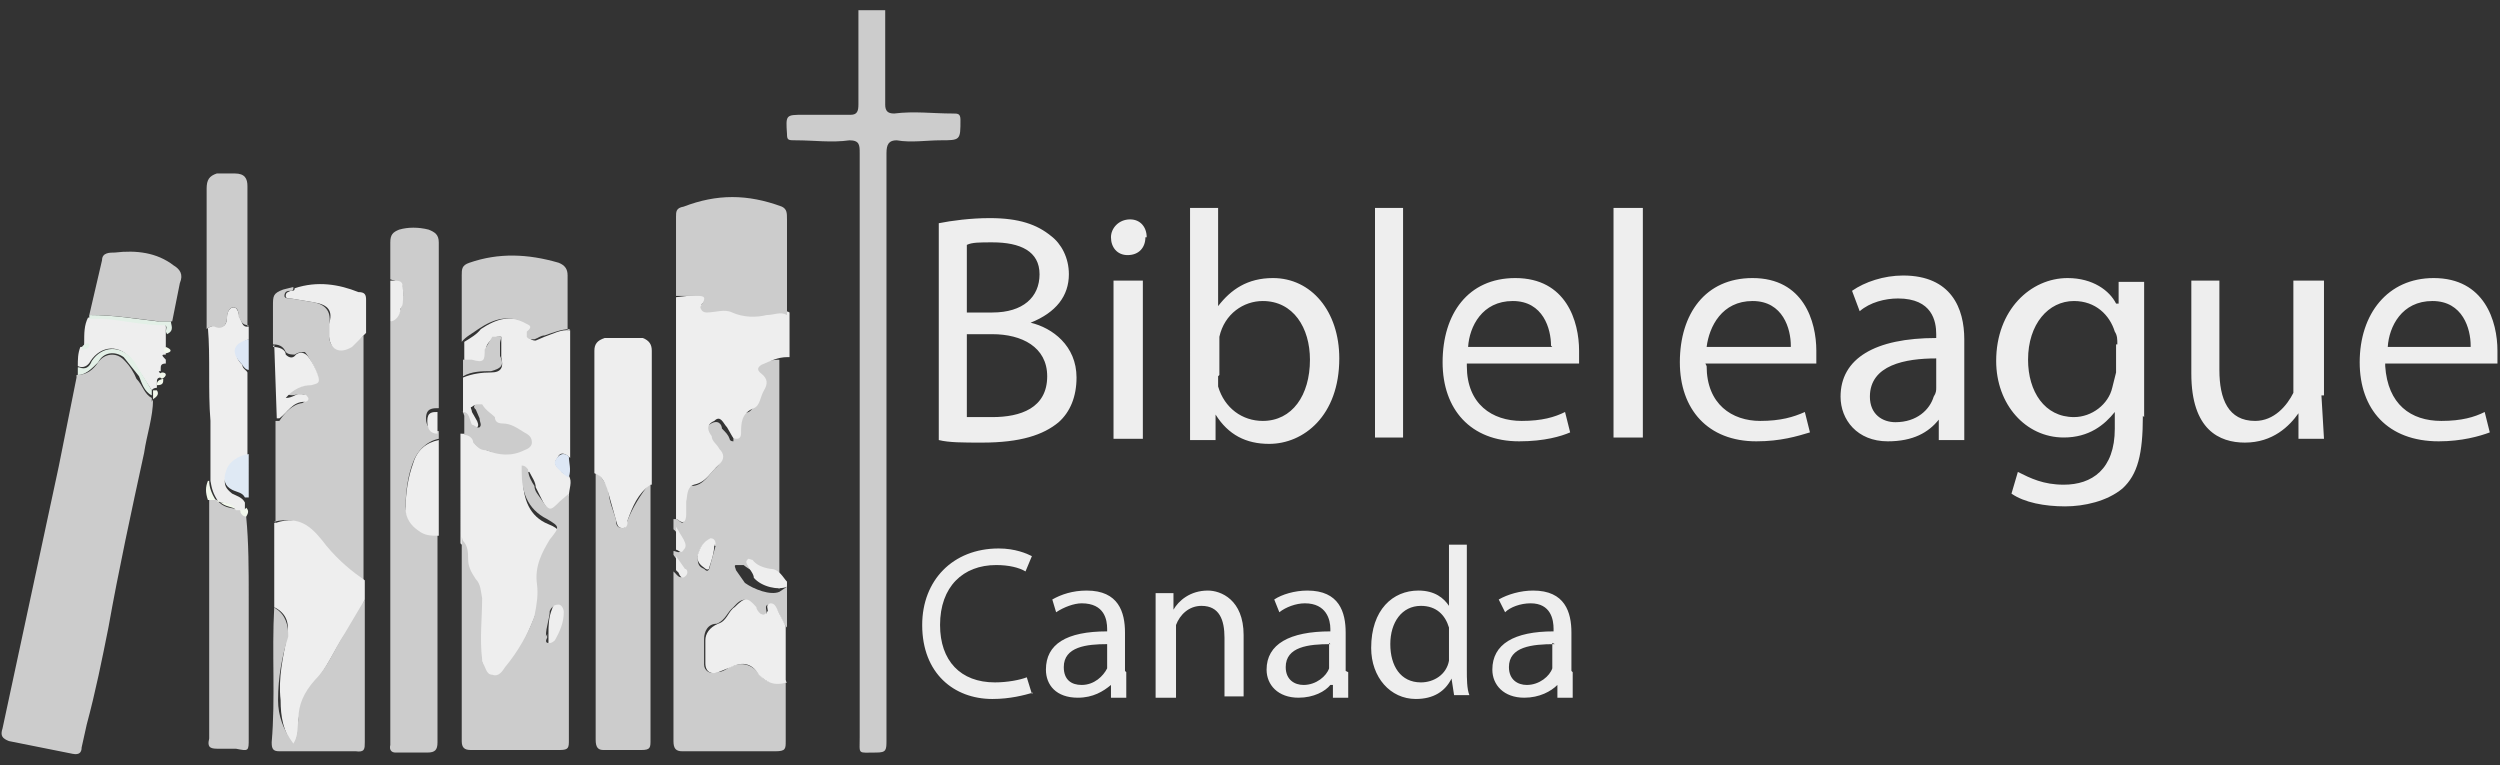 <svg viewBox="0 0 196 60" xmlns="http://www.w3.org/2000/svg">
  <rect x="0" y="0" width="196" height="60" fill="#333333" stroke="none"/>
  <g fill="none" fill-rule="evenodd">
    <path d="M69.4.8v7.4c0 .5.2.7.7.7 1.6-.2 3 0 4.6 0 .4 0 .6 0 .6.5 0 1.6 0 1.6-1.6 1.6-1 0-2.3.2-3.4 0-.6 0-.8.3-.8 1V58c0 .8 0 1-.8 1-1.5 0-1.3.2-1.3-1.2V12c0-.6 0-1-.8-1-1.4.2-2.8 0-4.2 0-.6 0-.7 0-.7-.5C61.6 9 61.6 9 63 9h3.7c.5 0 .6-.3.6-.8V.8h2zM12 31.3c0 1.4-.5 2.8-.7 4.2-1 4.6-2 9.2-2.8 13.7-.5 2.5-1 5-1.7 7.6l-.4 1.8c0 .4-.2.6-.7.5l-5-1c-.5-.2-.7-.4-.5-1l4.4-20.5 1.4-7v-.2c.8 0 1.3-.4 1.7-1 .5-.7 1.4-.8 2-.2.5.5.8 1 1 1.5.5.5.6 1.2 1.2 1.5v.3zM61.7 46v3.2c-.4-.4-.5-1-.8-1.4-.2-.2-.3-.4-.6-.4-.4 0-.2.4-.2.6 0 0 0 .3-.2.3h-.4c0-.3-.2-.4-.3-.5-.6-1-1-1-1.7-.2-.5.4-.6 1-1.3 1.3-.7 0-1 .6-1 1.2v2c0 .5.5.8 1 .6.4 0 .7-.2 1-.4.8-.4 1.6-.3 2.2.4.6.8 1.2 1 2.2.6v4.8c0 .6 0 .8-.8.8h-7.3c-.5 0-.7-.2-.7-.8V44.8l.2.2s.3.4.5.2c.3-.2.2-.5 0-.7l-.7-1v-.3c.2 0 .4.2.6 0 .2-.3.2-.5 0-.7-.2-.4-.3-.8-.6-1v-.8h.3c.4.4.5.4.6-.2v-1c0-.6 0-1.3.5-1.4 1 0 1.4-1 2-1.5.4-.4.5-.8 0-1.3 0-.3-.4-.5-.6-1-.3-.3-.5-.8 0-1 .7-.5 1 0 1 .3.3.3.5.5.6.8 0 0 0 .2.3.2v-.3c0-1 0-1.7 1.2-2 .5-.3.5-1 .7-1.6 0-.5 0-.8-.3-1.2-.4-.3-.3-.6 0-.8.7-.3 1.3-.5 2-.5v18c-.4-.5-.6-1.2-1.3-1.3-.6 0-1-.2-1.5-.6h-.6c-.2 0 0 .3 0 .4l.7 1c.7.5 2 1 2.7.7zM56 42.8c0-.3 0-.6-.3-.5-.6.2-.8.7-1 1.3 0 .5 0 .8.5 1 .2.2.3.2.4 0l.5-1.8z" fill="#CCC"/>
    <path d="M36.3 32.3v-2.7c.7-.3 1.5-.4 2.2-.4.8 0 1-.4.8-1.2v-1-.6c-.4 0-.6 0-.7.2-.3.2-.5.5-.5.8 0 1 0 1-1 1-.2 0-.5 0-.7-.2v-1.4c.5-.3 1-.6 1.3-1 1.2-.8 2.4-1.2 3.8-.4.3.2.6.3 0 .6v.5c.2.2.4.2.5.2l.7-.3c.6-.2 1.3-.6 2-.5v10c-.4-.4-.8-.5-1 0-.4.5 0 .7.3 1 0 .2.4.3.6.4.3.5 0 1 0 1.6-.2 0-.4.3-.6.5-.8 1-.8 1-1.4 0l-.6-1.2c0-.4-.3-.8-.5-1.2L41 37v.5c0 1.6.5 3 2 3.6 1 .4 1 .7.4 1.5-.8 1-1.4 2-1.2 3.5 0 .8 0 1.5-.3 2.3-.6 1.5-1.3 3-2.3 4.2-.3.3-.6.8-1 .7-.6 0-.6-.7-.8-1v-.4c-.4-1.6-.2-3.2-.2-5 0-.4 0-1-.5-1.4-.3-.4-.5-1-.6-1.6 0-.4 0-1-.4-1.3V34c.5 0 .7 0 1 .4 0 .3.3.6.6.7 1 .5 2 .5 3 .2.3-.2.6-.3.6-.7 0-.3 0-.5-.4-.7-.6-.3-1-.7-1.8-.6-.3 0-.5 0-.6-.4l-1-1c0-.2-.3-.2-.5 0-.2 0 0 .2 0 .4l.4.7s.2.4 0 .5c-.3.2-.5 0-.6-.3-.2-.3-.2-.8-.7-1z" fill="#EEE"/>
    <path d="M34.3 42v16.2c0 .6-.2.8-.8.8H31c-.3 0-.5-.2-.4-.6V25.2c.4-.2.7-.5.8-1 .2-.3 0-.6.2-1 0-1 0-1-1-1.3V19c0-.6.2-.8.7-1 .7-.2 1.5-.2 2.3 0 .5.2.8.4.8 1v13c-.5 0-1 0-1 .8 0 .6.3 1 1 1v.6c-1 .2-1.7 1-2 1.8-.4 1-.6 2.3-.6 3.5 0 .7.4 1.2 1 1.6.5.2 1 .4 1.5.4zM21.6 41v-8h.3c.4-.6 1-1.3 1.8-1.4 0 0 .4-.2.3-.4 0-.3-.2-.3-.5-.3s-.6.2-1 0c.5-.5 1.2-.7 2-.8 0 0 .4 0 .4-.5 0-.4-.7-1.7-1-2-.3 0-.5 0-.8.2-.2 0-.5 0-.7-.2-.2-.5-.6-.6-1-.6V24c0-.8 0-1 .8-1.3l.8-.2c0 .2 0 .3-.2.3s-.5 0-.5.4c0 .2.3.2.5.2l1.8.3c1 .2 1.4.8 1.2 1.8v.8c0 1 .8 1.4 1.7.8l1-.8v19.3c-1-.8-2-1.6-3-2.7-.8-1.3-2-2.5-4-2zM36.3 42.4c.4.4.4 1 .4 1.4 0 .6.2 1 .6 1.6.4.4.4 1 .5 1.5 0 1.5-.2 3.2 0 4.8v.2c.3.4.3 1 .8 1 .5.2.8-.3 1-.6 1-1.2 1.8-2.6 2.3-4 .2-1 .3-1.7.2-2.5-.2-1.4.4-2.5 1-3.5.8-1 .8-1-.2-1.6-1.6-.8-2-2.2-2-3.7v-.5c.3 0 .4.2.5.3 0 .5.3 1 .5 1.3 0 .4.3.7.5 1 .7 1 .7 1 1.5.2l.7-.6V58c0 .6 0 .8-.7.8h-7c-.5 0-.7-.2-.7-.7v-16zm6.6 7.3v.3s-.2.3 0 .4c.2 0 .3 0 .4-.3.5-.5.8-1.2.8-2 0-.3-.2-.5-.5-.6-.3 0-.4.2-.5.4 0 .6-.3 1.2-.3 2zM51 38V58c0 .6 0 .8-.7.8h-3c-.4 0-.6-.2-.6-.8V37c.5.4.7.8 1 1.3 0 1 .4 1.7.6 2.5 0 .2 0 .6.5.6.3 0 .3-.3.4-.6.4-1 1-2 1.8-3z" fill="#CCC"/>
    <path d="M61.7 28c-.7 0-1.3.3-2 .6-.3.2-.4.4 0 .7.5.4.5.8.2 1.3s-.3 1.2-.8 1.4c-1 .4-1 1.2-1 2 0 .3-.2.4-.3.4-.2 0-.3 0-.4-.2l-.4-.7c-.3-.3-.5-1-1-.5-.7.3-.5.8-.2 1.2 0 .4.4.6.6 1 .4.4.4.8 0 1.2-.7.6-1 1.4-2 1.6-.6.2-.5 1-.6 1.3v1c0 .7-.3.8-.7.4H53V23.3l1.8-.2c.4 0 .7.2.3.7 0 0-.2 0 0 .2 0 .2.2.2.4.2.6 0 1.3-.2 2 0 .8.5 1.8.4 2.7.3.7 0 1.2-.3 1.7 0V28z" fill="#EEE"/>
    <path d="M61.7 24.7c-.5-.3-1 0-1.6 0-.8.2-1.8.2-2.7-.2-.6-.3-1.3 0-2 0 0 0-.3 0-.4-.2-.2-.3 0-.3 0-.4.4-.6.2-.7-.3-.7H53V17c0-.4 0-.7.6-.8 2.6-1 5-1 7.7 0 .4.2.4.5.4 1v7.5z" fill="#CCC"/>
    <path d="M21.6 41c2-.7 3 .5 4 1.8 1 1.2 2 2 3 2.7V47c-.4 1-1 2-1.6 2.8-.8 1.2-1.4 2.6-2.3 3.7-.8 1-1.2 1.8-1.3 3 0 .6 0 1.3-.4 2-.8-1.2-1-2.3-1-3.6-.2-1.8.2-3.4.5-5 .2-1 0-1.8-1-2.3V41z" fill="#EEE"/>
    <path d="M19.3 40.5c.2 2 .2 4.2.2 6.4v11c0 1 0 1-1 .8h-1.3c-.6 0-1 0-.8-.8V39l.6.2c.5.6 1 .6 1.5.7h.3c0 .2.2.4.5.5z" fill="#CCC"/>
    <path d="M51 38c-1 .7-1.4 1.7-1.8 2.8 0 .3 0 .6-.4.6s-.4-.3-.5-.6l-.7-2.5c-.2-.5-.4-1-1-1.2v-9.6c0-.5.2-.8.8-1h3c.5.2.7.5.7 1v10.5z" fill="#EEE"/>
    <path d="M21.6 47.7c.8.5 1 1.3 1 2.2-.5 1.6-.8 3.2-.8 5 0 1.2.4 2.3 1.2 3.4.4-.6.3-1.3.4-2 0-1 .4-2 1.3-3 1-1 1.5-2.4 2.3-3.6l1.6-2.7v11.2c0 .5 0 .8-.7.7h-6c-.5 0-.6-.2-.6-.7.3-3.5 0-7 .2-10.6zM44.7 25.8c-.7 0-1.4.3-2 .5-.3 0-.5.2-.8.3-.3 0-.5 0-.6-.2V26c.5-.4.2-.5 0-.6-1.4-.8-2.6-.4-3.8.4-.4.3-1 .6-1.3 1v-5.2c0-.5 0-.8.6-1 2.3-.8 4.6-.7 7 0 .5.2.7.5.7 1V26z" fill="#CCC"/>
    <path d="M18.8 40h-.3c-.4-.6-1-.5-1.4-.7-.4-.6-.5-1-.6-1.6V33c-.2-2.4 0-5-.2-7.3l.5-.2c.7.3 1 0 1-.7 0-.3.2-.7.5-.7.4 0 .4.6.5.8.2.4.2.8.7.7v1c-1 .4-1.3 1.3-.5 2 0 .3.3.4.4.6v6.7c-.8 0-1.5.6-1.7 1.4-.2.7 0 1 .5 1.4.4.2.8.3 1 .7v.8H19z" fill="#EEE"/>
    <path d="M19.5 25.5c-.5 0-.6-.3-.8-.7 0-.2 0-.7-.4-.7s-.5.6-.5.8c0 .6-.4 1-1 .7-.2 0-.4 0-.6.2v-11c0-.7.2-1 .8-1.2h1.4c.8 0 1 .4 1 1v11zM7 24.7l1-4.3c0-.6.6-.6 1-.6 1.7-.2 3.3 0 4.6 1 .5.3.8.7.5 1.4l-.6 3h-1c-1.8-.2-3.5-.5-5.3-.5z" fill="#CCC"/>
    <path d="M61.7 53.5c-1 .3-1.6 0-2.2-.6-.6-1-1.4-1-2.2-.6l-1 .4c-.5.2-1 0-1-.7v-1.8c0-.5.3-1 1-1.3.7-.2.8-1 1.3-1.3.8-.8 1-.8 1.7 0 0 .2.2.4.3.5 0 0 .3.2.4 0 .2 0 0 0 .2-.2 0-.2-.2-.5.2-.6.3 0 .4.2.5.4l.7 1.4v4.3zM13 27.5v.3c-.3 0-.4 0 0 .4v.3c-.4 0-.4.2-.4.4v.2c-.2 0-.2 0 0 .2v.3c-.3 0-.3.2-.3.4v.4s-.3 0-.4.2l-1.5-2.3c-1-1.4-2.5-1.2-3.3 0-.2.4-.6.6-1 .4 0-.5 0-1 .2-1.5.2 0 .3 0 .3-.3 0-.8 0-1.4.3-2h1c1.6 0 3.2.3 4.8.5.4 0 .3.3.3.5v1.4zM28.6 26.2l-1 1c-1 .6-1.7.2-1.8-.8v-1c.3-1 0-1.5-1.2-1.7l-1.8-.3c-.2 0-.4 0-.4-.2 0-.3.2-.3.4-.4.2 0 .3 0 .3-.2 1.8-.6 3.5-.3 5 .3.5 0 .6.2.6.6v2.6zM34.3 42c-.5 0-1 0-1.5-.4-.6-.4-1-1-1-1.7 0-1.3.2-2.5.6-3.6.3-1 1-1.6 2-1.8V42zM21.4 27.2c.5 0 1 .2 1 .6.3.3.6.3.8 0 .3-.2.5-.2.8 0 .3.2 1 1.5 1 2 0 .3-.3.3-.6.4-.7 0-1.4.3-2 1 .5 0 .8-.3 1-.3.4 0 .6 0 .7.2.2.2 0 .4-.2.4-1 0-1.3.8-2 1.3h-.2l-.2-5.8z" fill="#EEE"/>
    <path d="M36.3 32.3c.5 0 .5.6.7 1 .2 0 .4.3.6.2.2-.2 0-.4 0-.7l-.3-.7s-.3-.2 0-.4h.5c.3.5.7.7 1 1 0 .4.3.5.6.5.7 0 1.2.4 1.7.7.4.2.6.4.6.8 0 .3-.3.5-.6.6-1 .5-2 .4-3 0-.5 0-.7-.3-1-.6 0-.3-.3-.6-.7-.6v-1.5zM36.3 28.2h.7c1 .3 1 0 1-.8l.6-1h.6c.2 0 0 .3 0 .5v1c.4.8 0 1-.7 1.2-.7 0-1.5 0-2.2.4v-1.4z" fill="#CCC"/>
    <path d="M19.2 39c-.2-.4-.6-.4-1-.6-.6-.3-.7-.8-.5-1.4.2-.8 1-1.3 1.8-1.4V39h-.3z" fill="#DFE9F4"/>
    <path d="M61.7 46c-.7.3-2 0-2.6-.7 0-.3-.3-.6-.5-1 0 0-.2-.3 0-.4 0-.2.3 0 .4 0 .3.4.8.6 1.4.7.7 0 1 .7 1.3 1v.4zM30.6 22c1 0 1 0 1 1.2 0 .4 0 .8-.2 1 0 .5-.4 1-.8 1v-3.3z" fill="#EEE"/>
    <path d="M6.2 28.8c.5.2.8 0 1-.5.8-1.2 2.3-1.3 3.3 0l1.4 2.3v.4c-.6-.3-.8-1-1-1.5L9.7 28c-.7-.5-1.6-.4-2 .4-.5.5-1 1-1.6 1v-.6zM13 26c0-.2.2-.5-.2-.5-1.6 0-3.2-.4-4.7-.5H7v-.3c2 0 3.6.3 5.4.5h1c0 .3.3.7-.3 1z" fill="#E3F0E7"/>
    <path d="M19.5 29c-.2 0-.4-.2-.5-.4-1-1-.7-1.7.5-2V29zM44.6 37.4c-.2 0-.5-.3-.6-.4-.3-.3-.7-.6-.4-1 .3-.5.7-.5 1-.2 0 .5.2 1 0 1.6z" fill="#DDE7F5"/>
    <path d="M34.3 34c-.6 0-.8-.4-.8-1 0-.7.4-.7.8-.7V34zM53 41.3l.6 1c.2.4.2.6 0 .8-.2.4-.4 0-.6 0v-1.7zM53 43.6l.7 1c.2 0 .3.4 0 .6-.2.2-.4 0-.5-.3l-.2-.2v-1.2z" fill="#EEE"/>
    <path d="M16.4 37.7c0 .5.2 1 .5 1.5h-.6c-.2-.6-.2-1 0-1.5zM18.8 40c.2 0 .4 0 .5-.2.2.2.2.4 0 .7-.3 0-.5-.3-.5-.6zM12 31v-.4h.3c.2.3 0 .5-.3.7V31zM12.3 30.2c0-.2 0-.4.5-.5 0 .3 0 .5-.5.5z" fill="#F2F8EC"/>
    <path d="M7 27c0 .3-.2.4-.6.4 0-.3.2-.4.5-.5z" fill="#E3F0E7"/>
    <path d="M13 27.7c-.2-.2-.2-.3 0-.5.5.2.5.4 0 .5zM12.7 29.7c-.3-.2-.3-.4 0-.5.4 0 .4.3 0 .5z" fill="#F2F8EC"/>
    <path d="M56 42.7c0 .6-.2 1.2-.4 1.8 0 .2-.2.2-.4 0-.3-.2-.6-.5-.5-1 .2-.6.4-1 1-1.3.3 0 .4.2.4.5zM43 49.7c0-.6 0-1.3.3-2 0 0 0-.3.5-.3.2 0 .4.3.4.6 0 .8-.3 1.5-.7 2.2 0 0-.3.3-.5.2V50v-.3z" fill="#EEE"/>
    <path d="M17 39.3c.6.2 1 0 1.5.6-.5-.2-1-.2-1.4-.7z" fill="#F2F8EC"/>
    <g>
      <path d="M71.7 16.4H197v47.4H71.7z"/>
      <path d="M73.6 17.5c1-.2 2.5-.4 4-.4 2.3 0 3.7.5 4.8 1.4.8.6 1.4 1.7 1.4 3 0 1.7-1 3-3 3.8 1.7.4 3.6 1.8 3.6 4.3 0 1.5-.5 2.7-1.4 3.5-1.2 1-3 1.6-6 1.6-1.5 0-2.6 0-3.4-.2v-17zm2.2 7h2c2.4 0 3.7-1.2 3.7-3S80 19 77.8 19c-1 0-1.6 0-2 .2v5.6zm0 8.2h2c2.2 0 4.3-.7 4.3-3.2 0-2.3-2-3.3-4.3-3.3h-2v6.5zM89.8 18.6c0 .8-.5 1.4-1.4 1.4-.8 0-1.3-.6-1.3-1.4 0-.7.6-1.4 1.5-1.4.8 0 1.3.6 1.3 1.4zm-2.5 15.8V22h2.3v12.4h-2.3zM93.3 16.3h2.2V24c1-1.3 2.3-2.2 4.3-2.2 3 0 5.2 2.6 5.2 6.3 0 4.5-2.8 6.7-5.5 6.7-1.8 0-3.2-.7-4.2-2.3v2h-2V16.2zm2.2 13.2v.8C96 32 97.4 33 99 33c2.3 0 3.7-2 3.7-4.8 0-2.5-1.3-4.6-3.7-4.6-1.5 0-3 1-3.4 2.8v3zM107.8 16.3h2.2v18h-2.2M115 28.7c0 3 2 4.3 4.3 4.3 1.6 0 2.6-.3 3.4-.7l.4 1.6c-.7.3-2 .7-4 .7-3.8 0-6-2.5-6-6.2 0-3.8 2-6.6 5.7-6.6 4 0 5 3.4 5 5.7v1H115zm6.6-1.6c0-1.3-.6-3.5-3-3.5s-3.4 2-3.5 3.6h6.6zM126.5 16.3h2.3v18h-2.3M133.8 28.7c0 3 2 4.3 4.2 4.3 1.6 0 2.6-.3 3.5-.7l.4 1.6c-1 .3-2.3.7-4.2.7-3.8 0-6-2.5-6-6.2 0-3.8 2-6.6 5.7-6.6 4 0 5 3.4 5 5.7v1h-8.7zm6.6-1.6c0-1.3-.6-3.5-3-3.5s-3.4 2-3.6 3.6h6.6zM154 31.5v3h-2v-1.6c-.8 1-2 1.7-4 1.7-2.4 0-3.7-1.7-3.7-3.5 0-3 2.7-4.6 7.5-4.6v-.3c0-1-.3-2.8-3-2.8-1 0-2.2.3-3 1l-.6-1.6c1-.7 2.5-1.2 4-1.2 3.8 0 4.8 2.6 4.8 5v4.7zm-2.2-3.4c-2.4 0-5.2.5-5.2 3 0 1.4 1 2 2 2 1.7 0 2.7-1 3-2 .2-.3.2-.5.2-.7V28zM168 32.6c0 3-.4 4.6-1.6 5.7-1.2 1-3 1.4-4.5 1.4-1.6 0-3.2-.3-4.2-1l.5-1.7c1 .5 2 1 3.6 1 2.2 0 4-1.2 4-4.4v-1.3c-.8 1-2 2-4 2-3 0-5.3-2.6-5.3-6 0-4 2.7-6.5 5.6-6.5 2 0 3.3 1 3.8 2h.2v-1.7h2v10.6zm-2-5.6c0-.4 0-.7-.2-1-.4-1.3-1.5-2.4-3.2-2.4-2 0-3.6 1.8-3.6 4.6 0 2.5 1.3 4.5 3.6 4.5 1.4 0 2.7-1 3-2.3l.3-1.2V27zM182 31l.2 3.4h-2v-2c-.7 1-2 2.3-4.2 2.3-2 0-4.2-1-4.2-5.4V22h2.2v7c0 2.3.7 4 2.8 4 1.5 0 2.5-1.2 3-2.2V22h2.4v9zM187 28.7c.2 3 2 4.3 4.4 4.3 1.6 0 2.6-.3 3.4-.7l.4 1.6c-.8.3-2.2.7-4 .7-4 0-6.2-2.5-6.2-6.2 0-3.8 2.2-6.6 5.8-6.6 4 0 5 3.4 5 5.7v1H187zm6.7-1.6c0-1.3-.6-3.5-3-3.5s-3.4 2-3.5 3.6h6.5zM81 54.3c-.7.2-1.8.5-3.2.5-3 0-5.5-2-5.5-5.8 0-3.5 2.4-6 6-6 1.3 0 2.2.4 2.6.6l-.5 1.2c-.5-.3-1.3-.5-2.3-.5-2.6 0-4.4 1.7-4.4 4.7 0 2.8 1.6 4.5 4.3 4.5 1 0 2-.2 2.5-.4l.4 1.3zM88.3 52.7v2h-1.2v-1c-.6.5-1.4 1-2.6 1-1.7 0-2.5-1-2.5-2.2 0-2 1.6-3 4.8-3v-.2c0-.7-.2-2-2-2-.6 0-1.4.3-2 .7l-.3-1c.7-.4 1.6-.7 2.7-.7 2.5 0 3 1.7 3 3.3v3zm-1.5-2.2c-1.6 0-3.4.2-3.4 1.8 0 1 .6 1.4 1.4 1.4 1 0 1.7-.7 2-1.3v-2zM90.6 48.7v-2.2H92v1.3c.4-.7 1.3-1.5 2.7-1.5 1 0 2.8.7 2.8 3.5v4.8H96V50c0-1.4-.4-2.5-1.8-2.5-1 0-1.7.7-2 1.5v5.7h-1.6v-6zM105.7 52.7v2h-1.2v-1h-.2c-.4.5-1.3 1-2.5 1-1.6 0-2.5-1-2.5-2.2 0-2 1.8-3 5-3v-.2c0-.7-.3-2-2-2-.7 0-1.5.3-2 .7l-.4-1c.6-.4 1.6-.7 2.6-.7 2.5 0 3 1.7 3 3.3v3zm-1.4-2.2c-1.7 0-3.5.2-3.5 1.8 0 1 .7 1.4 1.4 1.4 1 0 1.8-.7 2-1.3v-2zM115 42.7v9.8c0 .7 0 1.5.2 2H114l-.2-1.3c-.5 1-1.4 1.6-2.8 1.6-2 0-3.5-1.7-3.5-4 0-3 1.7-4.5 3.7-4.5 1.3 0 2 .6 2.4 1.2v-4.8h1.5zm-1.4 7v-.5c-.3-1-1-1.7-2.2-1.7-1.5 0-2.4 1.3-2.4 3s.8 3 2.4 3c1 0 2-.6 2.2-1.7v-2zM123.3 52.7v2h-1.2v-1c-.5.5-1.4 1-2.6 1-1.6 0-2.5-1-2.5-2.2 0-2 1.7-3 4.8-3v-.2c0-.7-.2-2-1.8-2-.8 0-1.6.3-2 .7l-.5-1c.7-.4 1.7-.7 2.7-.7 2.5 0 3 1.7 3 3.3v3zm-1.4-2.2c-1.8 0-3.6.2-3.6 1.8 0 1 .7 1.4 1.4 1.4 1 0 1.8-.7 2-1.3v-2z" fill="#EEE"/>
    </g>
  </g>
</svg>